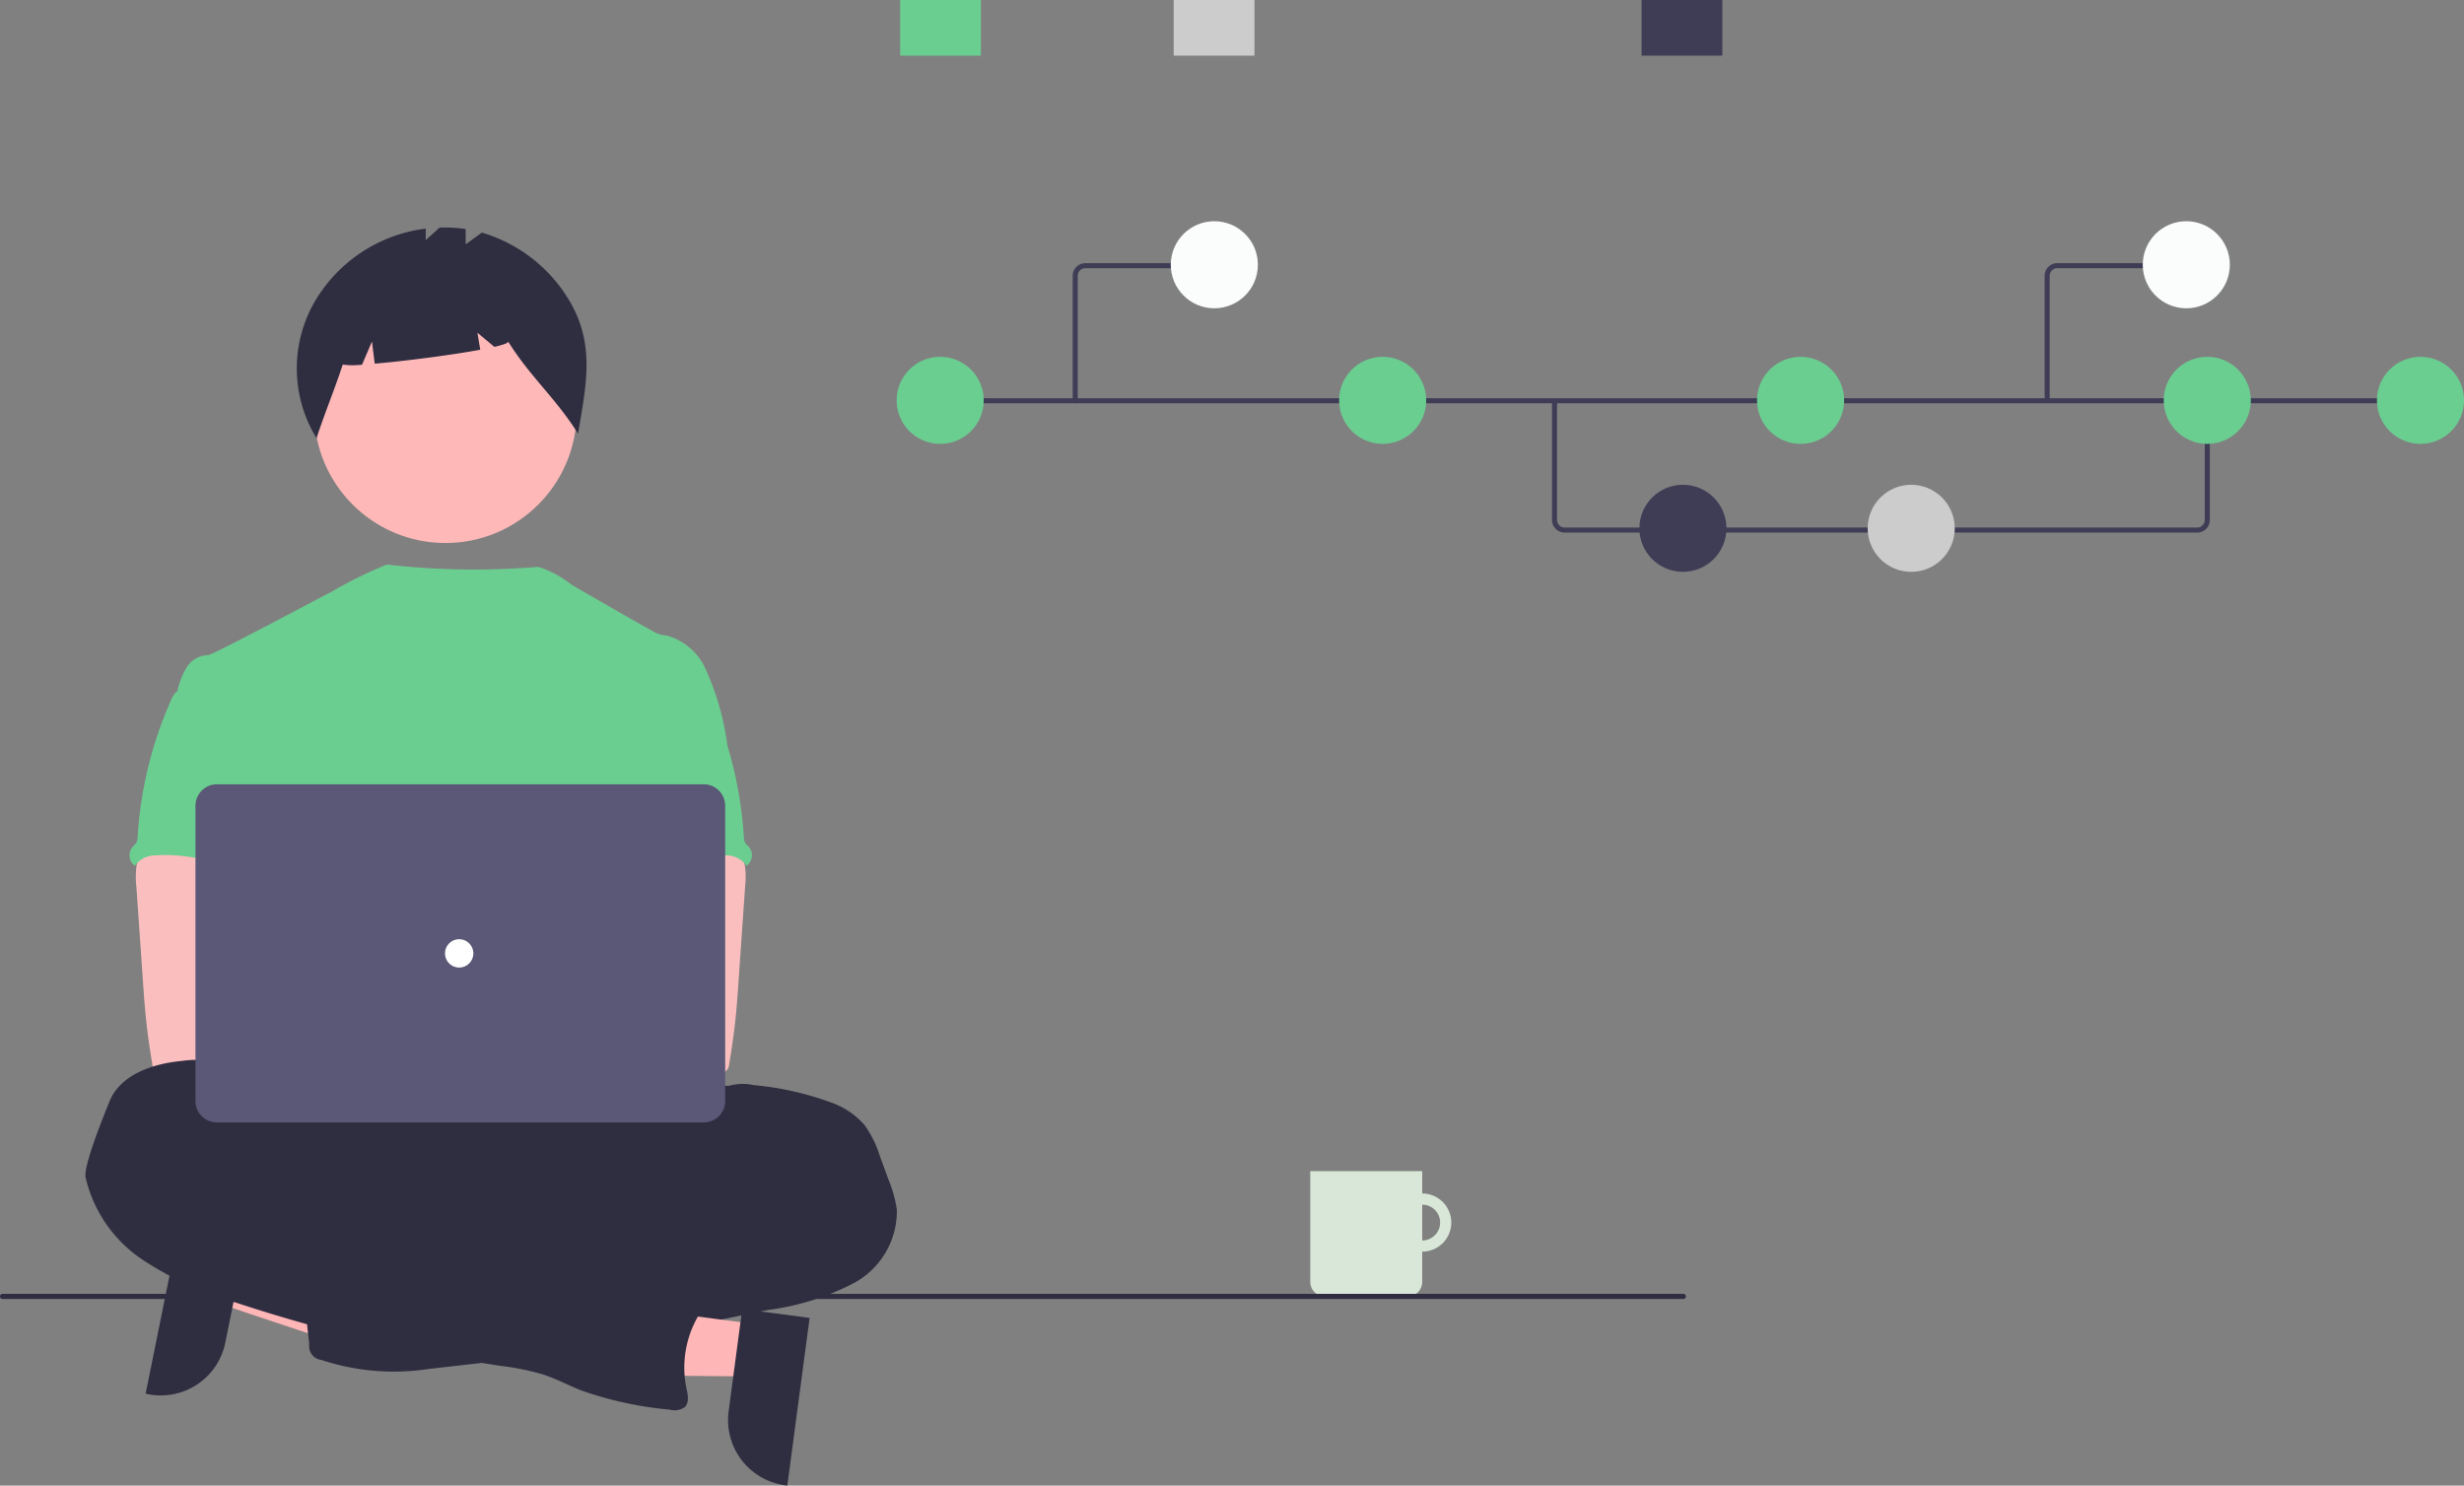 <svg id="undraw_version_control_re_mg66" xmlns="http://www.w3.org/2000/svg" width="134.734" height="81.249" viewBox="0 0 134.734 81.249">
  <rect x="0" y="0" width="134.734" height="81.249" fill="#808080" stroke="none"/>
  <g id="Group_100" data-name="Group 100" transform="translate(71.652 64.051)">
    <path id="Path_1465" data-name="Path 1465" d="M665.247,628.1a1.59,1.59,0,1,0,1.59,1.59h0A1.59,1.59,0,0,0,665.247,628.1Zm0,2.569a.979.979,0,1,1,.979-.979h0A.979.979,0,0,1,665.247,630.669Z" transform="translate(-659.131 -626.877)" fill="#d8e7d7"/>
    <path id="Path_1467" data-name="Path 1467" d="M630.954,619.261h6.117v6.054a.8.8,0,0,1-.8.8h-4.523a.8.8,0,0,1-.8-.8v-6.054Z" transform="translate(-630.954 -619.261)" fill="#d8e7d7"/>
  </g>
  <path id="Path_944" data-name="Path 944" d="M205.329,668.035H113.394a.139.139,0,0,1,0-.277h91.935a.139.139,0,0,1,0,.277Z" transform="translate(-113.269 -596.994)" fill="#2f2e41"/>
  <path id="Path_14827" data-name="Path 14827" d="M85.871,494.381l-.569,2.811,10.573,3.531.839-4.149Z" transform="translate(-73.495 -425.955)" fill="#ffb6b6"/>
  <path id="Path_14828" data-name="Path 14828" d="M176.267,642.442l-1.12,5.537h0a3.6,3.6,0,0,1-4.242,2.815l-.115-.023,1.834-9.065Z" transform="translate(-162.828 -574.547)" fill="#2f2e41"/>
  <circle id="Ellipse_276" data-name="Ellipse 276" cx="7.179" cy="7.179" r="7.179" transform="translate(17.178 15.341)" fill="#feb8b8"/>
  <path id="Path_1461" data-name="Path 1461" d="M245.313,250.262a8.292,8.292,0,0,0-4.717-3.606l-.881.643v-.835a7.629,7.629,0,0,0-1.426-.083l-.76.688v-.631a8.212,8.212,0,0,0-5.665,3.37,7.29,7.29,0,0,0-.306,8.092c.446-1.37.987-2.656,1.433-4.026a4.054,4.054,0,0,0,1.056.005l.542-1.266.152,1.212c1.681-.146,4.175-.468,5.769-.763l-.155-.93.927.773c.488-.112.778-.214.754-.292,1.185,1.911,2.636,3.132,3.822,5.043C246.308,254.962,246.826,252.721,245.313,250.262Z" transform="translate(-214.25 -233.935)" fill="#2f2e41"/>
  <ellipse id="Ellipse_260" data-name="Ellipse 260" cx="18.486" cy="5.171" rx="18.486" ry="5.171" transform="translate(8.208 59.159)" fill="#2f2e41"/>
  <path id="Path_14829" data-name="Path 14829" d="M213.508,389.679a14.54,14.54,0,0,0-1.192-4.337,3.287,3.287,0,0,0-2.145-1.885,2.075,2.075,0,0,1-.558-.129c-.284-.137-4.107-2.319-4.715-2.7a5.534,5.534,0,0,0-1.76-.93,42.08,42.08,0,0,1-8.271-.125,22.579,22.579,0,0,0-3.046,1.5c-.02-.013-6.489,3.46-6.732,3.451a1.414,1.414,0,0,0-1.152.646,4.181,4.181,0,0,0-.517,1.275c1.413,3.146,2.706,6.3,4.119,9.443a.806.806,0,0,1,.1.388.946.946,0,0,1-.176.388,6.461,6.461,0,0,0-.6,3.821,7.621,7.621,0,0,1-.415,3.863c-.159.322-.366.617-.517.939a8.894,8.894,0,0,0-.275,3.845l25.919.743C211.024,408.339,213.508,389.679,213.508,389.679Z" transform="translate(-173.71 -348.696)" fill="#6bce91"/>
  <path id="Path_1421" data-name="Path 1421" d="M166.965,487.49a4.577,4.577,0,0,0-.016,1.129l.371,5.335c.035.5.069,1,.116,1.506.089.973.222,1.939.388,2.9a.517.517,0,0,0,.53.5,18.957,18.957,0,0,0,4.994.238c2.547-.142,9.062-.411,9.46-.928a1.355,1.355,0,0,0-.353-1.772c-.519-.418-9.117-1.437-9.117-1.437a8.471,8.471,0,0,1,.578-1.925,10,10,0,0,0,.843-3.48,3.788,3.788,0,0,0-1.428-3.152,4.721,4.721,0,0,0-2.837-.646,8.731,8.731,0,0,0-2.613.129C167.362,486.121,167.062,486.982,166.965,487.49Z" transform="translate(-159.495 -440.161)" fill="#fbbebe"/>
  <path id="Path_1423" data-name="Path 1423" d="M256.079,584.916a2.785,2.785,0,0,1,1.366-.043,16.628,16.628,0,0,1,4.369,1,4.3,4.3,0,0,1,1.7,1.19,5.9,5.9,0,0,1,.829,1.681l.5,1.36a6.549,6.549,0,0,1,.433,1.594,4.474,4.474,0,0,1-2.358,4.007,14.087,14.087,0,0,1-4.654,1.462c-1.606.315-3.218.664-4.817,1.034a19.4,19.4,0,0,1-2.266.446c-1.712.194-3.5-.092-5.127.474a19.535,19.535,0,0,1-1.952.719,12.147,12.147,0,0,1-1.35.206l-3.078.352a12.6,12.6,0,0,1-5.86-.492.757.757,0,0,1-.669-.869q-.2-1.734-.346-3.471a1.3,1.3,0,0,1,1.374-1.684,31.922,31.922,0,0,1,5.905-.41c.751-.751,1.989-.755,2.973-1.163a8.831,8.831,0,0,0,1.048-.57,13.7,13.7,0,0,1,5.756-1.819,5.363,5.363,0,0,0,1.178-.168c.761-.237,1.456-.88,2.238-.723a1.813,1.813,0,0,1,.388-.809c.111-.094.248-.158.35-.259a1.06,1.06,0,0,0,.2-.867,2.539,2.539,0,0,1-.026-.915,1.267,1.267,0,0,1,.144-.319A1.745,1.745,0,0,1,256.079,584.916Z" transform="translate(-216.235 -525.527)" fill="#2f2e41"/>
  <path id="Path_1430" data-name="Path 1430" d="M166.995,424.771a1.338,1.338,0,0,0-.287.459,21.7,21.7,0,0,0-1.823,7.448.744.744,0,0,1-.084.361,1.576,1.576,0,0,1-.19.206.714.714,0,0,0,.085,1.006l.036.029a1.391,1.391,0,0,1,1.178-.568c2.173-.172,4.3.839,6.475.763-.154-.531-.375-1.042-.5-1.58-.555-2.388.829-4.987-.019-7.287a1.879,1.879,0,0,0-.9-1.114,2.393,2.393,0,0,0-.575-.152,6.21,6.21,0,0,0-2.18-.354c-.2.063-.274.248-.437.36A4.109,4.109,0,0,0,166.995,424.771Z" transform="translate(-157.36 -386.928)" fill="#6bce91"/>
  <path id="Path_1421-2" data-name="Path 1421" d="M306.744,485.893a8.729,8.729,0,0,0-2.613-.129,4.722,4.722,0,0,0-2.837.646,3.789,3.789,0,0,0-1.428,3.152,10,10,0,0,0,.843,3.48,8.471,8.471,0,0,1,.578,1.925s-8.6,1.019-9.117,1.438a1.355,1.355,0,0,0-.353,1.772c.4.517,12.819,1.036,14.454.69a.517.517,0,0,0,.53-.5c.165-.964.3-1.93.388-2.9.047-.5.082-1,.116-1.506l.371-5.335a4.578,4.578,0,0,0-.016-1.129C307.563,486.982,307.262,486.121,306.744,485.893Z" transform="translate(-266.93 -440.161)" fill="#fbbebe"/>
  <path id="Path_1430-2" data-name="Path 1430" d="M357.555,424.346c-.163-.112-.24-.3-.437-.36a6.209,6.209,0,0,0-2.179.354,2.393,2.393,0,0,0-.575.152,1.879,1.879,0,0,0-.9,1.114c-.848,2.3.535,4.9-.019,7.287-.125.538-.347,1.048-.5,1.58,2.18.076,4.3-.935,6.475-.763a1.391,1.391,0,0,1,1.178.568l.036-.029a.714.714,0,0,0,.085-1.006,1.578,1.578,0,0,1-.19-.206.745.745,0,0,1-.084-.361,21.7,21.7,0,0,0-1.823-7.449,1.338,1.338,0,0,0-.287-.459A4.108,4.108,0,0,0,357.555,424.346Z" transform="translate(-319.772 -386.928)" fill="#6bce91"/>
  <path id="Path_14830" data-name="Path 14830" d="M227.5,514.3l-.378,2.843-11.147-.1.558-4.2Z" transform="translate(-186.082 -441.864)" fill="#ffb6b6"/>
  <path id="Path_14831" data-name="Path 14831" d="M405.355,674.223l-1.219,9.168-.116-.015a3.6,3.6,0,0,1-3.094-4.043h0l.744-5.6Z" transform="translate(-361.084 -602.143)" fill="#2f2e41"/>
  <path id="Path_1427" data-name="Path 1427" d="M157.551,578.2c0,.129-.2,0-.221-.138a3.149,3.149,0,0,0-1.939-2.327,6.347,6.347,0,0,0-3.115-.341c-1.584.15-3.361.756-3.94,2.236-.137.346-1.421,3.427-1.3,4.12a7.42,7.42,0,0,0,3.134,4.525,18.733,18.733,0,0,0,5.107,2.339,88.568,88.568,0,0,0,14.478,3.458,13.931,13.931,0,0,1,2.363.487c.682.229,1.321.571,1.988.84a19.977,19.977,0,0,0,4.873,1.064,1,1,0,0,0,.813-.129c.269-.249.18-.684.1-1.042a5.6,5.6,0,0,1,.661-3.976,2.6,2.6,0,0,0,.584-1.481,1.488,1.488,0,0,0-1.311-1.174,6.565,6.565,0,0,0-1.882.129,1.008,1.008,0,0,1-.64-.063,1.275,1.275,0,0,1-.251-.222,2.835,2.835,0,0,0-3.3-.461c-.231.129-.581-.159-.822-.268l-2.719-1.231a64.129,64.129,0,0,0-9.566-3.727,2.008,2.008,0,0,1-.737-.306c-.164-.129-.282-.3-.433-.449a5.533,5.533,0,0,0-1.184-.657C157.9,579.18,157.46,578.639,157.551,578.2Z" transform="translate(-142.358 -517.367)" fill="#2f2e41"/>
  <circle id="Ellipse_2236" data-name="Ellipse 2236" cx="1.938" cy="1.938" r="1.938" transform="translate(20.293 55.085)" fill="#fbbebe"/>
  <circle id="Ellipse_2237" data-name="Ellipse 2237" cx="1.938" cy="1.938" r="1.938" transform="translate(24.584 55.085)" fill="#fbbebe"/>
  <path id="Path_14832" data-name="Path 14832" d="M218.289,484.893H191.668a1.174,1.174,0,0,1-1.172-1.172V467.57a1.174,1.174,0,0,1,1.172-1.172h26.621a1.174,1.174,0,0,1,1.172,1.172v16.15a1.174,1.174,0,0,1-1.172,1.172Z" transform="translate(-179.807 -423.504)" fill="#5a5876"/>
  <circle id="Ellipse_263" data-name="Ellipse 263" cx="0.776" cy="0.776" r="0.776" transform="translate(24.332 51.366)" fill="#fff"/>
  <path id="Path_14833" data-name="Path 14833" d="M761.685,321.767H727.1a.693.693,0,0,1-.692-.692v-6.519h.277v6.519a.416.416,0,0,0,.415.415h34.587a.416.416,0,0,0,.415-.415V314.51h.277v6.565A.693.693,0,0,1,761.685,321.767Z" transform="translate(-641.543 -292.639)" fill="#3f3d56"/>
  <rect id="Rectangle_8368" data-name="Rectangle 8368" width="81.276" height="0.277" transform="translate(51.405 21.779)" fill="#3f3d56"/>
  <circle id="Ellipse_264" data-name="Ellipse 264" cx="2.381" cy="2.381" r="2.381" transform="translate(49.029 19.515)" fill="#6bce91"/>
  <circle id="Ellipse_266" data-name="Ellipse 266" cx="2.381" cy="2.381" r="2.381" transform="translate(73.224 19.515)" fill="#6bce91"/>
  <circle id="Ellipse_268" data-name="Ellipse 268" cx="2.381" cy="2.381" r="2.381" transform="translate(89.643 26.513)" fill="#3f3d56"/>
  <circle id="Ellipse_269" data-name="Ellipse 269" cx="2.381" cy="2.381" r="2.381" transform="translate(102.126 26.513)" fill="#ccc"/>
  <circle id="Ellipse_270" data-name="Ellipse 270" cx="2.381" cy="2.381" r="2.381" transform="translate(96.077 19.515)" fill="#6bce91"/>
  <circle id="Ellipse_271" data-name="Ellipse 271" cx="2.381" cy="2.381" r="2.381" transform="translate(129.973 19.515)" fill="#6bce91"/>
  <circle id="Ellipse_272" data-name="Ellipse 272" cx="2.381" cy="2.381" r="2.381" transform="translate(118.315 19.515)" fill="#6bce91"/>
  <rect id="Rectangle_207" data-name="Rectangle 207" width="4.416" height="3.044" transform="translate(89.763)" fill="#3f3d56"/>
  <rect id="Rectangle_208" data-name="Rectangle 208" width="4.416" height="3.044" transform="translate(49.22)" fill="#6bce91"/>
  <rect id="Rectangle_209" data-name="Rectangle 209" width="4.416" height="3.044" transform="translate(64.178)" fill="#ccc"/>
  <path id="Path_14834" data-name="Path 14834" d="M537.189,268.14a.138.138,0,0,1-.138-.138v-6.832a.693.693,0,0,1,.692-.692h6.737a.138.138,0,0,1,0,.277h-6.737a.416.416,0,0,0-.415.415V268A.138.138,0,0,1,537.189,268.14Z" transform="translate(-478.396 -246.084)" fill="#3f3d56"/>
  <circle id="Ellipse_265" data-name="Ellipse 265" cx="2.381" cy="2.381" r="2.381" transform="translate(64.02 12.099)" fill="#fafdfb"/>
  <path id="Path_14835" data-name="Path 14835" d="M921.328,268h-.277v-6.832a.693.693,0,0,1,.692-.692h6.737v.277h-6.737a.416.416,0,0,0-.415.415Z" transform="translate(-809.248 -246.084)" fill="#3f3d56"/>
  <circle id="Ellipse_265-2" data-name="Ellipse 265" cx="2.381" cy="2.381" r="2.381" transform="translate(117.168 12.099)" fill="#fafdfb"/>
</svg>

